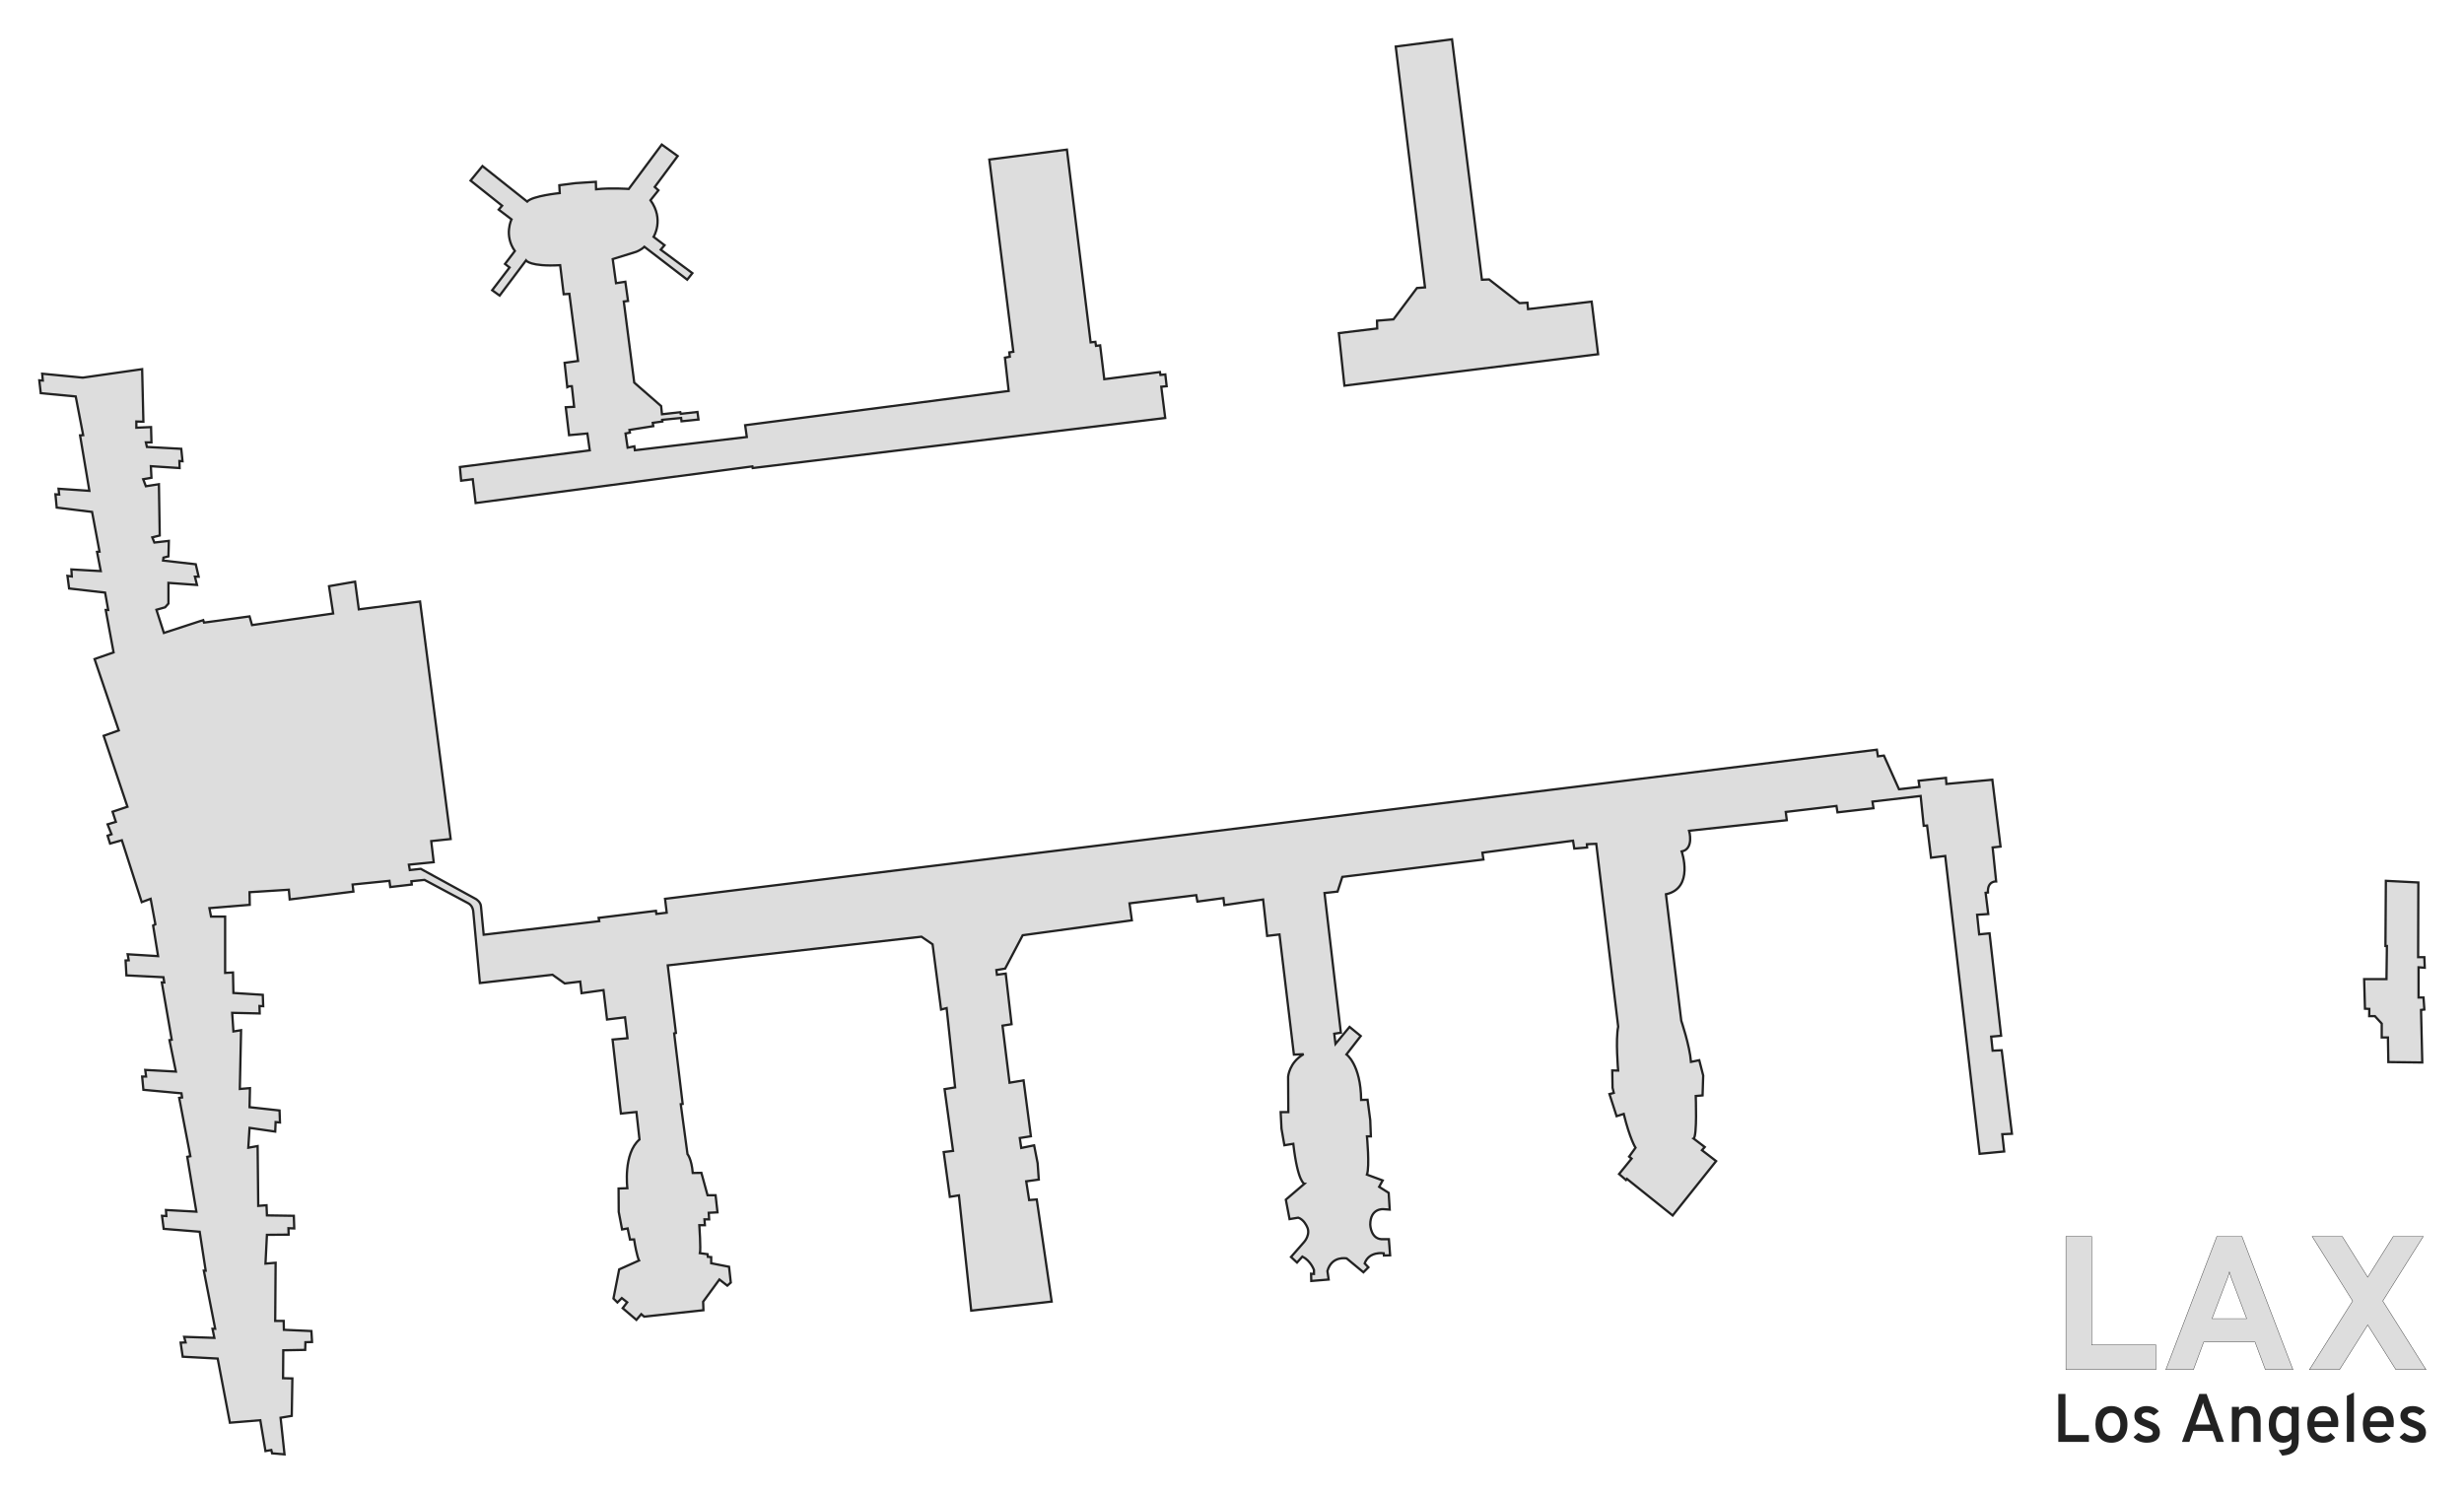 <?xml version="1.0" encoding="UTF-8" standalone="no"?>
<!-- Created with Inkscape (http://www.inkscape.org/) -->

<svg
   xmlns:dc="http://purl.org/dc/elements/1.1/"
   xmlns:cc="http://creativecommons.org/ns#"
   xmlns:rdf="http://www.w3.org/1999/02/22-rdf-syntax-ns#"
   xmlns:svg="http://www.w3.org/2000/svg"
   xmlns="http://www.w3.org/2000/svg"
   xmlns:sodipodi="http://sodipodi.sourceforge.net/DTD/sodipodi-0.dtd"
   xmlns:inkscape="http://www.inkscape.org/namespaces/inkscape"
   width="1619.06"
   height="981.563"
   id="svg2"
   version="1.1"
   inkscape:version="0.91 r13725"
   sodipodi:docname="LAX.svg"
   inkscape:export-filename="C:\Users\Paul Bogard\Dropbox\Documents\Websites\Flight Log\Images\Terminals\LAX.png"
   inkscape:export-xdpi="90"
   inkscape:export-ydpi="90">
  <defs
     id="defs4" />
  <sodipodi:namedview
     id="base"
     pagecolor="#ffffff"
     bordercolor="#666666"
     borderopacity="1.0"
     inkscape:pageopacity="1"
     inkscape:pageshadow="2"
     inkscape:zoom="0.50000001"
     inkscape:cx="660.55152"
     inkscape:cy="500.97966"
     inkscape:document-units="px"
     inkscape:current-layer="layer2"
     showgrid="false"
     fit-margin-top="25"
     fit-margin-left="25"
     fit-margin-right="25"
     fit-margin-bottom="25"
     inkscape:window-width="1920"
     inkscape:window-height="1137"
     inkscape:window-x="1912"
     inkscape:window-y="-8"
     inkscape:window-maximized="1" />
  <g
     inkscape:groupmode="layer"
     id="layer2"
     inkscape:label="Terminal"
     transform="translate(-7.855,-162.504)">
    <path
       id="path3787"
       style="fill:#dddddd;fill-opacity:1;stroke:#222222;stroke-width:1.5;stroke-linecap:butt;stroke-linejoin:miter;stroke-miterlimit:4;stroke-dasharray:none;stroke-opacity:1"
       d="m 1577.203,860.451 22.299,0.272 -0.816,-34.536 2.175,-0.272 -0.544,-7.886 -3.263,0 0,-19.851 4.079,0.272 -0.272,-6.934 -4.079,0 0.136,-49.084 -21.347,-1.088 -0.272,42.83 0.952,0 -0.272,21.755 -14.684,0 0.544,19.443 2.855,0.136 -0.068,4.759 3.739,0 4.487,4.895 0,9.11 4.079,0 z M 286.803,740.731 315.424,756.028 c 3.263,1.7 3.399,5.439 3.399,5.439 l 4.351,47.045 47.725,-5.439 8.022,5.711 10.198,-1.224 0.873,7.62 14.422,-2.019 2.307,19.325 11.826,-1.442 1.634,13.749 -9.807,0.865 5.48,48.649 10.191,-1.058 2.019,18.075 c -10.864,9.23 -7.98,32.016 -7.98,32.016 l -5.769,0.192 0.096,15.383 2.211,11.537 3.653,-0.673 1.538,7.307 2.692,-0.096 c 1.827,11.537 3.269,13.845 3.269,13.845 l -13.075,5.865 -3.75,19.133 2.596,2.596 2.884,-2.884 3.557,2.788 -2.98,3.846 9.037,7.691 3.173,-3.75 1.923,1.634 38.938,-4.23 -0.192,-5.576 10.672,-14.614 5.192,4.038 2.307,-2.019 -1.154,-10.384 -11.73,-2.307 0,-4.038 -2.211,-0.192 -0.192,-1.731 -4.999,-0.673 c 0.673,-2.596 -0.385,-18.363 -0.385,-18.363 l 3.653,0 -0.288,-3.846 3.077,0 -0.288,-4.326 5.769,-0.288 -1.25,-11.249 -5.288,0 -4.038,-14.71 -5.672,0.096 c -0.769,-9.326 -3.461,-12.403 -3.461,-12.403 l -4.423,-32.785 1.25,-0.192 -5.576,-46.341 1.154,-0.288 -5.384,-44.418 166.713,-18.844 7.307,4.999 5.576,42.88 3.653,-0.961 5.576,52.11 -6.922,1.154 5.576,40.573 -6.153,0.769 4.038,29.42 5.961,-0.961 8.076,75.761 52.879,-5.961 -9.807,-67.108 -4.999,0.385 -1.923,-12.306 8.268,-1.154 -0.769,-10.768 -2.307,-11.73 -8.461,1.731 -0.961,-6.538 7.307,-1.154 -4.807,-36.727 c 0,0 -8.076,1.346 -9.23,1.538 l -4.615,-37.496 5.961,-0.961 -3.846,-33.266 -5.769,0.769 -0.385,-3.077 5.769,-0.961 11.537,-21.921 71.723,-9.807 -1.538,-11.153 43.841,-5.384 0.769,4.23 17.114,-2.307 0.577,4.615 25.495,-3.667 2.64,23.913 8.111,-0.952 9.475,78.961 6.39,-0.272 c -9.518,5.439 -10.198,14.82 -10.198,14.82 l 0.136,23.25 -5.031,0 0.544,10.877 1.904,10.877 5.847,-0.952 c 2.991,25.698 7.342,26.242 7.342,26.242 l -12.237,10.47 2.447,12.781 5.711,-0.952 c 3.671,1.224 5.575,5.575 5.575,5.575 2.991,5.303 -1.768,10.47 -1.768,10.47 l -8.566,9.79 3.943,3.671 3.535,-3.943 c 5.575,2.855 7.614,8.838 7.614,8.838 l 0,2.583 -1.904,-0.136 0.136,4.759 11.421,-0.952 -0.816,-5.575 c 2.855,-10.334 12.645,-8.294 12.645,-8.294 l 11.013,9.11 3.263,-3.263 -2.447,-2.583 c 2.855,-8.158 12.509,-6.662 12.509,-6.662 l 0.136,1.496 4.079,-0.136 -0.816,-10.605 -3.535,0 c -8.43,0.68 -8.702,-9.518 -8.702,-9.518 0,-11.013 8.566,-10.198 8.566,-10.198 l 4.215,0.272 -0.68,-11.013 -6.255,-3.943 2.311,-4.215 -10.334,-3.807 c 1.904,-5.303 0,-25.154 0,-25.154 l 2.583,0 -0.408,-10.605 -1.768,-13.461 -4.215,0.136 c -0.272,-23.386 -9.654,-29.913 -9.654,-29.913 l 9.382,-12.101 -7.342,-5.983 -9.246,11.149 -0.816,-6.662 4.351,-0.68 -10.741,-91.778 8.566,-0.952 3.127,-9.654 92.73,-11.421 -0.68,-4.487 59.554,-7.886 0.816,5.167 8.43,-0.68 -0.136,-2.175 6.146,-0.26 14.421,120.179 c -1.827,8.365 -0.036,28.829 -0.036,28.829 l -3.875,-0.068 0.204,11.353 0.816,3.399 -2.855,0.748 4.691,14.549 4.691,-1.496 c 4.079,16.588 7.75,22.231 7.75,22.231 l -4.215,5.847 1.632,1.292 -8.226,10.13 4.555,3.943 0.612,-0.748 30.049,24.066 28.553,-35.759 -9.314,-7.138 1.836,-2.107 -7.342,-5.575 c 2.447,-1.156 1.428,-27.941 1.428,-27.941 l 4.487,-0.408 0.408,-13.053 -2.583,-10.062 -5.439,1.088 c -0.816,-10.605 -6.391,-27.058 -6.391,-27.058 l -10.062,-83.076 c 18.764,-4.079 10.334,-28.145 10.334,-28.145 8.294,-1.632 4.895,-13.597 4.895,-13.597 l 64.177,-6.934 -0.68,-5.439 33.312,-3.943 0.68,4.215 23.658,-2.719 -0.68,-4.351 31.661,-3.69 2.019,19.613 2.211,-0.192 2.596,21.152 9.326,-1.154 22.594,195.748 16.152,-1.538 -1.25,-11.345 6.346,-0.288 -6.73,-54.898 -5.961,0.288 -0.961,-9.23 6.538,-0.577 -7.595,-67.3 -6.826,0.673 -1.346,-12.883 7.307,-0.481 -1.731,-13.941 1.538,-0.192 c -0.481,-7.692 5.384,-7.307 5.384,-7.307 l -2.308,-22.305 5.192,-0.577 -5.384,-43.938 -27.305,2.5 -2.884,0.288 -0.288,-4.038 -17.979,1.923 0.577,4.038 -13.46,1.538 -9.903,-22.113 -3.942,0.481 -0.7,-4.35 -796.257,97.999 1.088,9.11 -6.798,0.816 -0.272,-2.04 -37.663,4.623 0.408,2.175 -75.938,8.906 -1.768,-18.492 c -0.136,-3.127 -3.331,-4.963 -3.331,-4.963 l -36.262,-19.851 -7.18,0.815 -0.612,-3.535 16.316,-1.632 -1.632,-13.869 12.781,-1.36 -20.123,-156.091 -40.246,5.167 -2.447,-18.22 -17.132,2.991 2.719,17.948 -53.299,7.614 -1.632,-5.711 -29.913,4.079 -0.544,-1.632 -25.834,8.43 -4.895,-15.228 5.711,-1.632 2.175,-2.447 0,-13.597 18.764,1.36 -1.36,-5.439 2.447,0 -1.904,-8.158 -21.483,-2.447 0.272,-1.904 3.263,-0.816 0.272,-10.198 -9.518,1.088 -1.36,-3.399 4.895,-1.224 -0.544,-33.72 -8.566,1.36 -1.768,-4.623 5.439,-0.952 -0.408,-7.614 18.899,1.224 -0.136,-4.623 2.04,0.136 -0.816,-8.158 -22.571,-1.224 -0.68,-2.991 3.671,0 -0.272,-10.062 -9.654,0.408 0,-4.079 4.623,0.136 -0.816,-34.536 -39.023,5.575 -26.65,-2.583 0.408,4.487 -2.311,-0.136 0.952,8.43 22.979,2.175 4.895,25.426 -2.04,0.136 6.119,36.439 -20.259,-1.36 0.408,3.807 -2.447,-0.136 0.816,8.702 23.25,2.855 4.895,26.106 -1.632,0.136 2.447,12.645 -19.307,-1.088 0.272,4.623 -2.855,-0.408 1.088,8.294 23.658,2.719 2.04,11.421 -1.632,0 5.167,27.873 -12.509,4.351 15.908,46.909 -9.926,3.535 15.636,46.637 -9.79,3.263 2.175,6.662 -5.439,1.632 2.583,6.526 -2.583,0.952 1.632,5.167 7.75,-2.175 13.053,40.654 5.847,-2.175 3.127,16.724 -1.496,0.816 3.263,20.123 -19.987,-1.224 0.68,3.943 -2.04,0.136 0.544,9.79 24.338,1.224 0.544,3.399 -1.632,0 6.526,37.663 -1.496,0.272 4.215,20.667 -20.123,-1.088 0.544,4.351 -2.583,0 0.816,8.702 25.018,2.311 0.408,2.719 -1.904,0.272 7.342,38.343 -2.04,0.408 5.983,36.031 -19.987,-1.088 0.272,3.943 -2.855,-0.136 1.088,8.566 23.658,1.904 3.943,25.562 -1.224,0 7.478,38.207 -1.768,0 1.224,5.983 -19.851,-0.68 0.952,3.671 -3.263,0.136 1.36,9.246 22.979,1.224 8.022,42.15 19.987,-1.632 3.399,20.259 3.807,-0.68 0.544,2.175 8.158,0.68 -2.583,-24.066 7.342,-1.224 0.408,-24.61 -6.119,-0.136 0.136,-18.356 14.413,-0.272 0.136,-5.031 4.351,-0.136 -0.408,-7.206 -18.084,-0.816 -0.136,-5.847 -5.575,0 0.272,-38.207 -6.662,0.544 0.952,-18.899 14.277,-0.136 -0.136,-4.215 3.807,0.136 -0.272,-8.294 -17.676,-0.272 -0.272,-6.662 -5.439,0.408 -0.408,-39.295 -6.119,1.088 0.816,-13.053 16.86,2.447 0.272,-6.255 2.855,0.272 -0.272,-7.886 -19.715,-2.175 0.272,-12.509 -6.662,0.544 0.816,-38.615 -5.031,0.816 -0.816,-12.237 18.084,0.408 -0.136,-4.895 2.447,0.136 -0.272,-7.478 -19.307,-1.224 -0.272,-13.461 -5.167,0.272 0,-36.983 -9.246,0 -1.088,-5.575 26.514,-2.175 -0.136,-8.294 25.834,-1.632 0.544,6.39 41.878,-5.167 -0.544,-4.623 24.202,-2.447 0.544,4.079 14.141,-1.632 -0.272,-2.175 z m 486.696,-303.547 -2.583,-20.531 3.535,-0.34 -0.884,-7.75 -3.195,0.34 -0.34,-1.904 -36.575,4.691 -2.719,-22.231 -2.719,0.34 -0.408,-2.651 -3.127,0.34 -15.568,-126.654 -50.988,6.526 15.772,126.314 -2.651,0.408 0.34,2.855 -3.195,0.612 2.447,21.891 -173.155,22.503 1.088,7.75 -73.558,8.702 -0.34,-2.583 -4.419,0.884 -1.36,-9.314 2.855,-0.544 -0.306,-1.802 15.67,-2.481 -0.34,-2.175 6.322,-0.884 -0.136,-1.088 12.441,-1.224 0.272,2.175 11.149,-1.156 -0.68,-4.963 -11.013,1.224 -0.272,-1.088 -12.033,1.36 -0.544,-5.371 -17.676,-15.432 -6.866,-53.299 2.787,-0.34 -1.768,-12.645 -6.119,0.952 -2.175,-15.84 15.364,-4.759 c 0,0 3.195,-1.156 5.439,-3.331 l 28.145,21.619 3.399,-4.283 -20.803,-15.432 2.515,-2.923 -7.206,-5.507 c 0,0 7.138,-11.353 -2.04,-24.066 l 5.235,-6.526 -2.447,-2.175 15.092,-20.327 -10.47,-7.546 -21.687,29.165 c 0,0 -11.897,-0.816 -21.483,0.204 l -0.136,-4.895 -13.393,0.884 -10.605,1.36 0.272,5.167 c 0,0 -17.744,1.768 -21.415,5.575 l -29.369,-23.318 -7.818,9.518 20.735,16.52 -2.243,2.583 8.43,6.39 c 0,0 -5.167,10.402 2.175,20.803 l -6.458,8.498 2.991,2.311 -11.421,14.956 4.895,3.535 17.336,-23.114 c 0,0 2.583,4.215 22.435,3.127 l 2.311,19.103 3.739,-0.272 5.711,44.121 -8.838,1.224 1.7,15.5 c 0.136,-0.136 3.059,-0.136 3.059,-0.136 l 1.496,13.529 -5.507,0.272 2.175,18.356 12.033,-1.088 1.564,11.081 -85.32,10.945 0.816,8.974 7.614,-0.952 1.904,15.636 181.857,-24.066 0.204,1.088 z m 284.447,-41.897 -166.696,20.667 -3.671,-34.536 25.222,-3.059 -0.136,-5.099 10.809,-0.884 15.432,-20.599 5.303,-0.408 -19.239,-158.266 36.983,-4.759 19.647,157.994 4.691,-0.204 19.987,15.568 5.235,-0.272 0.408,4.215 41.791,-4.923 z"
       inkscape:connector-curvature="0" />
  </g>
  <g
     inkscape:groupmode="layer"
     id="layer1"
     inkscape:label="Label"
     transform="translate(-34.292,0.527)">
    <g
       style="font-style:normal;font-variant:normal;font-weight:bold;font-stretch:normal;font-size:72px;line-height:125%;font-family:Overpass;-inkscape-font-specification:'Overpass Bold';letter-spacing:0px;word-spacing:0px;fill:#000000;fill-opacity:1;stroke:none"
       id="text2984" />
    <g
       style="font-style:normal;font-variant:normal;font-weight:bold;font-stretch:normal;font-size:60px;line-height:125%;font-family:Overpass;-inkscape-font-specification:'Sans Bold';letter-spacing:0px;word-spacing:0px;fill:#222222;fill-opacity:1;stroke:none"
       id="text2987" />
    <g
       id="text3339"
       style="font-style:normal;font-variant:normal;font-weight:normal;font-stretch:normal;font-size:45px;line-height:125%;font-family:Overpass;-inkscape-font-specification:Sans;letter-spacing:0px;word-spacing:0px;fill:#222222;fill-opacity:1;stroke:none;stroke-width:1px;stroke-linecap:butt;stroke-linejoin:miter;stroke-opacity:1"
       transform="translate(0,15.5)">
      <path
         inkscape:connector-curvature="0"
         id="path4143"
         d="m 1386.785,931.528 0,-31.509 4.68,0 0,27.004 15.403,0 0,4.504 -20.083,0 z" />
      <path
         inkscape:connector-curvature="0"
         id="path4145"
         d="m 1421.678,932.077 q -2.417,0 -4.372,-0.813 -1.934,-0.813 -3.296,-2.351 -1.362,-1.56 -2.109,-3.779 -0.725,-2.241 -0.725,-5.076 0,-2.834 0.725,-5.076 0.747,-2.241 2.109,-3.779 1.362,-1.56 3.296,-2.373 1.956,-0.835 4.372,-0.835 2.395,0 4.351,0.835 1.956,0.813 3.318,2.373 1.362,1.538 2.109,3.779 0.747,2.241 0.747,5.076 0,2.834 -0.747,5.076 -0.747,2.219 -2.109,3.779 -1.362,1.538 -3.318,2.351 -1.956,0.813 -4.351,0.813 z m 0,-4.417 q 1.34,0 2.417,-0.527 1.099,-0.527 1.846,-1.494 0.769,-0.989 1.165,-2.395 0.417,-1.406 0.417,-3.186 0,-1.78 -0.417,-3.186 -0.396,-1.428 -1.165,-2.417 -0.747,-0.989 -1.846,-1.516 -1.077,-0.527 -2.417,-0.527 -1.34,0 -2.417,0.527 -1.077,0.527 -1.846,1.516 -0.747,0.989 -1.165,2.417 -0.396,1.406 -0.396,3.186 0,1.78 0.396,3.186 0.417,1.406 1.165,2.395 0.769,0.967 1.846,1.494 1.077,0.527 2.417,0.527 z" />
      <path
         inkscape:connector-curvature="0"
         id="path4147"
         d="m 1444.903,932.077 q -1.362,0 -2.659,-0.264 -1.296,-0.264 -2.439,-0.747 -1.121,-0.483 -2.043,-1.165 -0.923,-0.703 -1.538,-1.56 l 3.318,-2.834 q 0.351,0.33 0.857,0.747 0.505,0.396 1.165,0.747 0.659,0.352 1.472,0.593 0.813,0.242 1.78,0.242 0.879,0 1.626,-0.132 0.747,-0.132 1.274,-0.417 0.549,-0.286 0.835,-0.747 0.308,-0.483 0.308,-1.187 0,-0.813 -0.571,-1.384 -0.549,-0.593 -1.45,-1.055 -0.901,-0.483 -2.043,-0.901 -1.143,-0.439 -2.307,-0.923 -1.077,-0.461 -2.109,-1.011 -1.033,-0.549 -1.846,-1.318 -0.791,-0.769 -1.296,-1.824 -0.483,-1.077 -0.483,-2.593 0,-1.538 0.615,-2.725 0.637,-1.187 1.714,-1.978 1.099,-0.813 2.549,-1.23 1.472,-0.417 3.142,-0.417 1.472,0 2.703,0.286 1.252,0.286 2.241,0.769 1.011,0.483 1.78,1.121 0.769,0.615 1.34,1.296 l -3.384,2.681 q -0.308,-0.308 -0.747,-0.637 -0.417,-0.352 -0.989,-0.637 -0.571,-0.286 -1.296,-0.461 -0.725,-0.198 -1.648,-0.198 -1.494,0 -2.373,0.549 -0.857,0.549 -0.857,1.582 0,0.659 0.461,1.165 0.461,0.483 1.252,0.901 0.791,0.417 1.802,0.813 1.033,0.374 2.153,0.813 1.187,0.461 2.329,1.033 1.143,0.571 2.022,1.406 0.901,0.835 1.428,2.021 0.549,1.187 0.549,2.856 0,1.648 -0.615,2.922 -0.615,1.252 -1.758,2.109 -1.121,0.835 -2.725,1.252 -1.582,0.439 -3.538,0.439 z" />
      <path
         inkscape:connector-curvature="0"
         id="path4149"
         d="m 1490.716,931.528 -2.505,-7.251 -12.744,0 -2.571,7.251 -4.856,0 11.382,-31.509 4.812,0 11.338,31.509 -4.856,0 z m -7.778,-22.104 q -0.264,-0.747 -0.593,-1.736 -0.308,-0.989 -0.483,-1.802 -0.22,0.813 -0.527,1.802 -0.286,0.967 -0.549,1.736 l -3.889,10.723 9.866,0 -3.823,-10.723 z" />
      <path
         inkscape:connector-curvature="0"
         id="path4151"
         d="m 1515.039,931.528 0,-13.733 q 0,-1.45 -0.351,-2.461 -0.352,-1.033 -0.967,-1.67 -0.615,-0.659 -1.45,-0.945 -0.835,-0.308 -1.824,-0.308 -1.055,0 -1.956,0.286 -0.901,0.264 -1.56,0.879 -0.659,0.615 -1.055,1.648 -0.373,1.011 -0.373,2.483 l 0,13.821 -4.68,0 0,-23.005 4.68,0 0,2.219 q 1.121,-1.428 2.571,-2.087 1.45,-0.659 3.362,-0.659 1.802,0 3.318,0.527 1.516,0.505 2.615,1.67 1.121,1.165 1.736,3.032 0.615,1.868 0.615,4.57 l 0,13.733 -4.68,0 z" />
      <path
         inkscape:connector-curvature="0"
         id="path4153"
         d="m 1531.563,936.933 q 2.527,-0.154 4.175,-0.593 1.648,-0.439 2.615,-1.121 0.967,-0.659 1.34,-1.56 0.374,-0.901 0.374,-1.956 l 0,-2.021 q -1.912,2.395 -5.537,2.395 -1.978,0 -3.691,-0.747 -1.714,-0.769 -3.01,-2.285 -1.274,-1.516 -2.022,-3.757 -0.725,-2.263 -0.725,-5.273 0,-2.834 0.703,-5.054 0.703,-2.241 1.956,-3.779 1.274,-1.56 3.032,-2.373 1.758,-0.813 3.867,-0.813 1.011,0 1.846,0.198 0.835,0.176 1.494,0.483 0.681,0.308 1.187,0.703 0.527,0.374 0.901,0.769 l 0,-1.626 4.68,0 0,21.248 q 0,2.637 -0.527,4.482 -0.527,1.846 -1.802,3.164 -0.857,0.879 -1.89,1.428 -1.011,0.571 -2.131,0.923 -1.099,0.352 -2.241,0.505 -1.143,0.176 -2.241,0.264 l -2.351,-3.604 z m 3.823,-9.272 q 1.428,0 2.659,-0.703 1.252,-0.703 2.022,-2 l 0,-9.954 q -0.352,-0.571 -0.879,-1.033 -0.505,-0.483 -1.121,-0.835 -0.593,-0.352 -1.296,-0.527 -0.681,-0.198 -1.384,-0.198 -2.747,0 -4.197,1.956 -1.428,1.934 -1.428,5.647 0,1.758 0.396,3.186 0.396,1.406 1.121,2.395 0.725,0.989 1.758,1.538 1.055,0.527 2.351,0.527 z" />
      <path
         inkscape:connector-curvature="0"
         id="path4155"
         d="m 1560.852,932.077 q -2.395,0 -4.329,-0.813 -1.934,-0.835 -3.296,-2.373 -1.362,-1.56 -2.109,-3.801 -0.725,-2.241 -0.725,-5.076 0,-2.834 0.747,-5.054 0.747,-2.241 2.109,-3.779 1.384,-1.56 3.296,-2.373 1.934,-0.813 4.307,-0.813 2.043,0 3.823,0.659 1.802,0.637 3.142,1.978 1.362,1.318 2.131,3.34 0.791,2.021 0.791,4.768 0,0.747 -0.044,1.582 -0.022,0.835 -0.132,1.45 l -15.491,0 q 0.022,1.428 0.505,2.571 0.505,1.121 1.318,1.934 0.813,0.791 1.846,1.23 1.033,0.417 2.153,0.417 1.428,0 2.637,-0.593 1.23,-0.593 2.131,-1.736 l 3.054,3.142 q -1.252,1.494 -3.208,2.417 -1.956,0.923 -4.658,0.923 z m 0,-19.951 q -1.099,0 -2.109,0.33 -1.011,0.308 -1.802,1.011 -0.769,0.681 -1.274,1.802 -0.505,1.121 -0.593,2.725 l 10.986,0 q -0.044,-1.604 -0.505,-2.725 -0.462,-1.121 -1.208,-1.802 -0.747,-0.703 -1.67,-1.011 -0.901,-0.33 -1.824,-0.33 z" />
      <path
         inkscape:connector-curvature="0"
         id="path4157"
         d="m 1576.365,931.528 0,-30.278 4.68,-2.219 0,32.498 -4.68,0 z" />
      <path
         inkscape:connector-curvature="0"
         id="path4159"
         d="m 1597.327,932.077 q -2.395,0 -4.329,-0.813 -1.934,-0.835 -3.296,-2.373 -1.362,-1.56 -2.109,-3.801 -0.725,-2.241 -0.725,-5.076 0,-2.834 0.747,-5.054 0.747,-2.241 2.109,-3.779 1.384,-1.56 3.296,-2.373 1.934,-0.813 4.307,-0.813 2.043,0 3.823,0.659 1.802,0.637 3.142,1.978 1.362,1.318 2.131,3.34 0.791,2.021 0.791,4.768 0,0.747 -0.044,1.582 -0.022,0.835 -0.132,1.45 l -15.491,0 q 0.022,1.428 0.505,2.571 0.505,1.121 1.318,1.934 0.813,0.791 1.846,1.23 1.033,0.417 2.153,0.417 1.428,0 2.637,-0.593 1.23,-0.593 2.131,-1.736 l 3.054,3.142 q -1.252,1.494 -3.208,2.417 -1.956,0.923 -4.658,0.923 z m 0,-19.951 q -1.099,0 -2.109,0.33 -1.011,0.308 -1.802,1.011 -0.769,0.681 -1.274,1.802 -0.505,1.121 -0.593,2.725 l 10.986,0 q -0.044,-1.604 -0.505,-2.725 -0.462,-1.121 -1.208,-1.802 -0.747,-0.703 -1.67,-1.011 -0.901,-0.33 -1.824,-0.33 z" />
      <path
         inkscape:connector-curvature="0"
         id="path4161"
         d="m 1619.717,932.077 q -1.362,0 -2.659,-0.264 -1.296,-0.264 -2.439,-0.747 -1.121,-0.483 -2.043,-1.165 -0.923,-0.703 -1.538,-1.56 l 3.318,-2.834 q 0.352,0.33 0.857,0.747 0.505,0.396 1.165,0.747 0.659,0.352 1.472,0.593 0.813,0.242 1.78,0.242 0.879,0 1.626,-0.132 0.747,-0.132 1.274,-0.417 0.549,-0.286 0.835,-0.747 0.308,-0.483 0.308,-1.187 0,-0.813 -0.571,-1.384 -0.549,-0.593 -1.45,-1.055 -0.901,-0.483 -2.043,-0.901 -1.143,-0.439 -2.307,-0.923 -1.077,-0.461 -2.109,-1.011 -1.033,-0.549 -1.846,-1.318 -0.791,-0.769 -1.296,-1.824 -0.483,-1.077 -0.483,-2.593 0,-1.538 0.615,-2.725 0.637,-1.187 1.714,-1.978 1.099,-0.813 2.549,-1.23 1.472,-0.417 3.142,-0.417 1.472,0 2.703,0.286 1.252,0.286 2.241,0.769 1.011,0.483 1.78,1.121 0.769,0.615 1.34,1.296 l -3.384,2.681 q -0.308,-0.308 -0.747,-0.637 -0.417,-0.352 -0.989,-0.637 -0.571,-0.286 -1.296,-0.461 -0.725,-0.198 -1.648,-0.198 -1.494,0 -2.373,0.549 -0.857,0.549 -0.857,1.582 0,0.659 0.462,1.165 0.461,0.483 1.252,0.901 0.791,0.417 1.802,0.813 1.033,0.374 2.153,0.813 1.187,0.461 2.329,1.033 1.143,0.571 2.022,1.406 0.901,0.835 1.428,2.021 0.549,1.187 0.549,2.856 0,1.648 -0.615,2.922 -0.615,1.252 -1.758,2.109 -1.121,0.835 -2.725,1.252 -1.582,0.439 -3.538,0.439 z" />
    </g>
    <g
       id="text3343"
       style="font-style:normal;font-variant:normal;font-weight:bold;font-stretch:normal;font-size:125px;line-height:125%;font-family:Overpass;-inkscape-font-specification:'Overpass, Bold';text-align:start;letter-spacing:0px;word-spacing:0px;writing-mode:lr-tb;text-anchor:start;fill:#dddddd;fill-opacity:1;stroke:#222222;stroke-width:0.25;stroke-linecap:butt;stroke-linejoin:miter;stroke-opacity:1;stroke-miterlimit:4;stroke-dasharray:none"
       transform="translate(0,15.5)">
      <path
         inkscape:connector-curvature="0"
         id="path4164"
         d="m 1391.78,884.03 0,-87.524 16.907,0 0,71.289 42.236,0 0,16.235 -59.143,0 z"
         style="stroke:#222222;stroke-opacity:1;stroke-width:0.25;stroke-miterlimit:4;stroke-dasharray:none" />
      <path
         inkscape:connector-curvature="0"
         id="path4166"
         d="m 1522.823,884.03 -6.775,-18.127 -33.752,0 -6.714,18.127 -18.127,0 33.508,-87.524 16.48,0 33.508,87.524 -18.128,0 z m -20.874,-56.274 q -0.671,-1.587 -1.465,-3.784 -0.733,-2.197 -1.282,-4.089 -0.488,1.892 -1.282,4.089 -0.793,2.197 -1.465,3.784 l -8.667,22.766 22.766,0 -8.606,-22.766 z"
         style="stroke:#222222;stroke-opacity:1;stroke-width:0.25;stroke-miterlimit:4;stroke-dasharray:none" />
      <path
         inkscape:connector-curvature="0"
         id="path4168"
         d="m 1608.577,884.03 -18.494,-29.358 -18.494,29.358 -19.775,0 28.381,-45.105 -26.611,-42.419 19.775,0 16.724,26.794 16.785,-26.794 19.714,0 -26.611,42.419 28.381,45.105 -19.775,0 z"
         style="stroke:#222222;stroke-opacity:1;stroke-width:0.25;stroke-miterlimit:4;stroke-dasharray:none" />
    </g>
  </g>
</svg>
